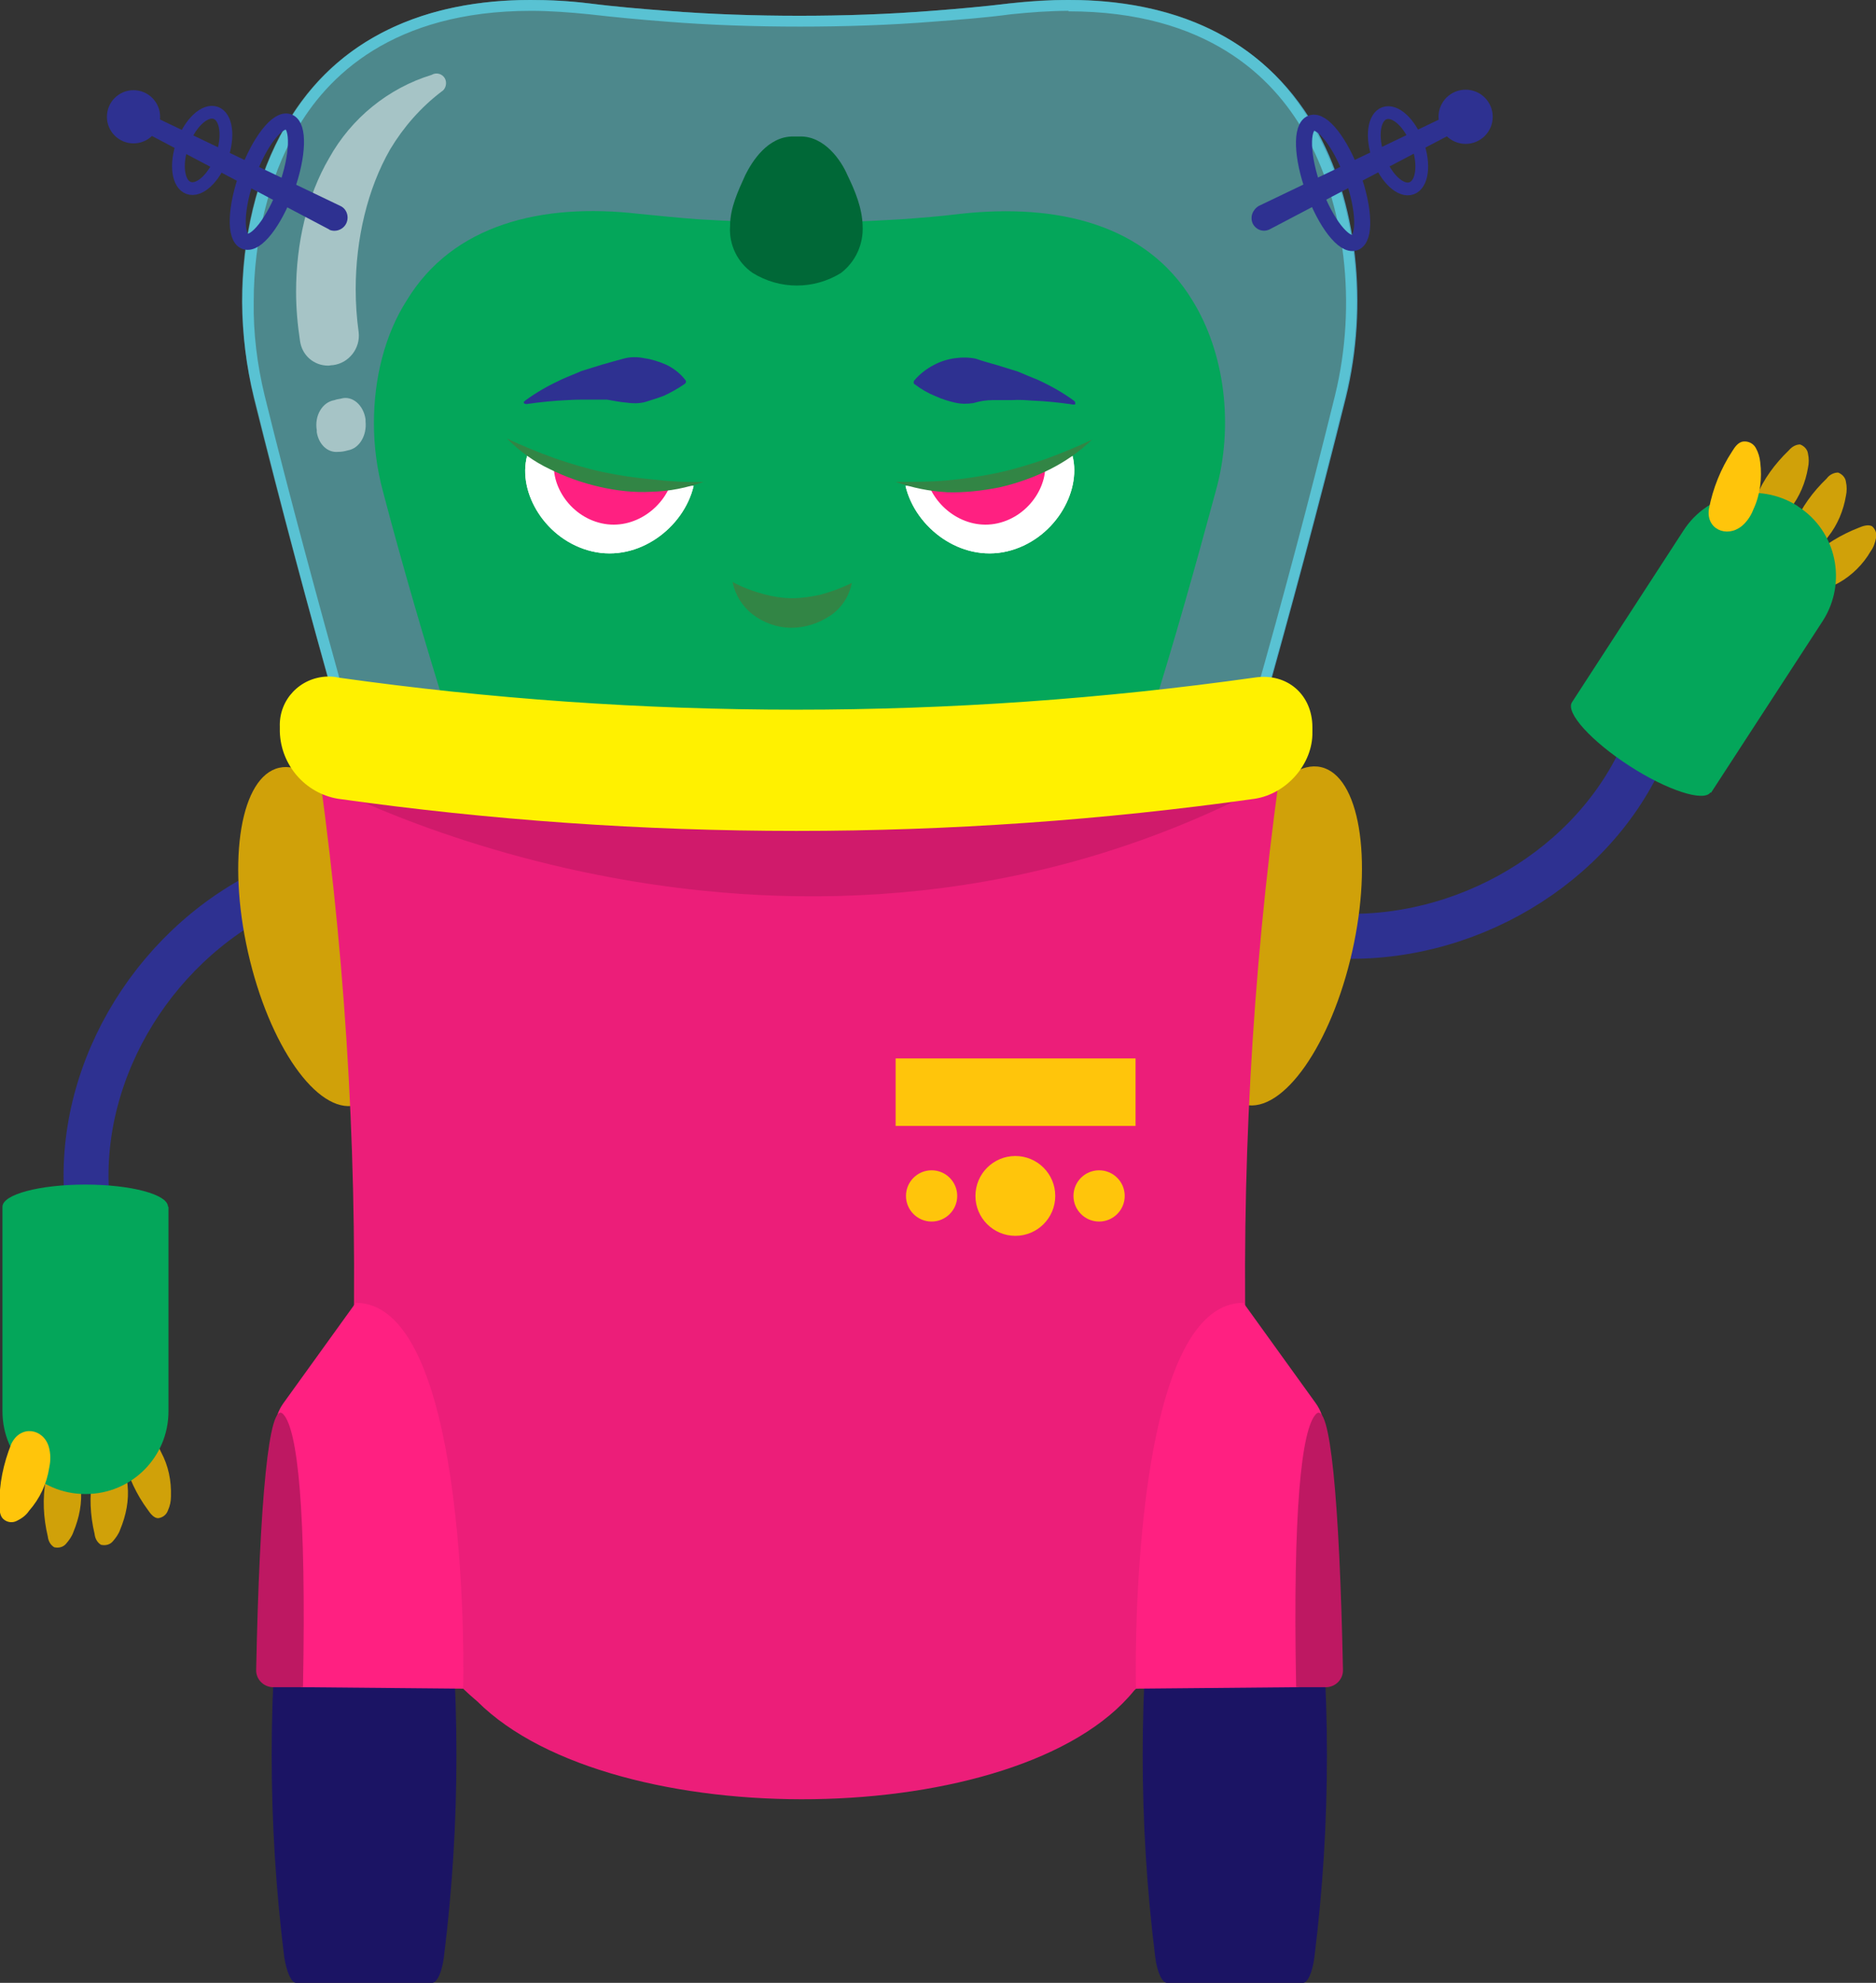 <?xml version="1.0" encoding="utf-8"?>
<!-- Generator: Adobe Illustrator 25.2.0, SVG Export Plug-In . SVG Version: 6.00 Build 0)  -->
<svg version="1.1" id="Layer_1" xmlns="http://www.w3.org/2000/svg" xmlns:xlink="http://www.w3.org/1999/xlink" x="0px" y="0px"
	 viewBox="0 0 380.8 402.4" style="enable-background:new 0 0 380.8 402.4;" xml:space="preserve">
<rect x="0" y="0" width="380.8" height="402.4" fill="#333333" stroke="none"/>
<style type="text/css">
	.st0{fill:none;stroke:#2E3191;stroke-width:9.12;stroke-linecap:round;stroke-miterlimit:10;}
	.st1{fill:#D0A109;}
	.st2{fill:#04A65A;}
	.st3{fill:#FFC50B;}
	.st4{fill:#EC1E79;}
	.st5{fill:#1B1464;}
	.st6{fill:#D01A6B;}
	.st7{fill:#FF2081;}
	.st8{fill:#BE1862;}
	.st9{fill:#4AA6C0;}
	.st10{opacity:0.5;fill:#68DFE7;enable-background:new    ;}
	.st11{fill:#FFFFFF;}
	.st12{clip-path:url(#SVGID_2_);}
	.st13{fill:#328545;}
	.st14{fill:#2E3191;}
	.st15{clip-path:url(#SVGID_4_);}
	.st16{fill:#006837;}
	.st17{opacity:0.5;fill:#FFFFFF;enable-background:new    ;}
	.st18{fill:#FFF100;}
	.st19{fill:none;stroke:#2E3191;stroke-width:2.59;stroke-linecap:round;stroke-miterlimit:10;}
	.st20{fill:none;stroke:#2E3191;stroke-width:3.26;stroke-linecap:round;stroke-miterlimit:10;}
</style>
<path id="r-arm" class="st0" d="M268,189.7c26.7,2.7,53.7-12.1,64.9-35.5"/>
<g id="r-hand">
	<path class="st1" d="M368.3,111.4c1.1-0.6,2.1-1.5,2.8-2.5c1.9-2.4,3.1-5.3,3.6-8.3c0.2-0.9,0.2-1.9,0-2.8
		c-0.1-0.9-0.8-1.6-1.6-1.9c-0.9,0-1.8,0.5-2.3,1.2c-2.8,2.7-5.1,5.8-6.6,9.4C362.5,110,365.4,112.8,368.3,111.4z"/>
	<path class="st1" d="M369.7,119.5c1.2-0.1,2.4-0.6,3.5-1.2c2.7-1.5,5-3.8,6.5-6.4c0.6-0.8,0.9-1.7,1.1-2.7c0.2-0.9-0.1-1.8-0.8-2.4
		c-0.7-0.4-1.8-0.1-2.7,0.3c-3.6,1.4-6.9,3.4-9.7,6C365,115.9,366.5,119.6,369.7,119.5z"/>
	<path class="st1" d="M360.6,105.7c1.1-0.6,2-1.5,2.8-2.5c1.9-2.4,3.1-5.3,3.6-8.3c0.2-0.9,0.2-1.9,0-2.8c-0.1-0.9-0.8-1.6-1.6-1.9
		c-0.9,0-1.7,0.5-2.3,1.2c-2.8,2.7-5.1,5.8-6.6,9.4C354.9,104.3,357.7,107.2,360.6,105.7z"/>
	<path class="st2" d="M319.1,142.5c-1.4,2.1,3.9,7.9,11.6,12.9s15.2,7.4,16.5,5.4l0.1,0.1L370,126c5-7.8,2.8-18.2-5-23.2l-0.1-0.1
		c-7.8-5-18.2-2.8-23.2,5L319.1,142.5z"/>
	<path class="st3" d="M353.5,106.8c1.1-0.9,1.9-2.1,2.4-3.4c1.4-3,1.8-6.3,1.4-9.6c-0.1-1-0.4-2-0.9-2.9c-0.5-0.9-1.5-1.4-2.5-1.3
		c-1.1,0.1-1.8,1.2-2.3,2c-2.3,3.5-3.9,7.5-4.7,11.6C346.2,107.4,350.5,109.2,353.5,106.8z"/>
</g>
<path id="l-arm" class="st0" d="M56.6,179.7c-24.6,10.8-40.8,36.9-39,62.8"/>
<g id="l-hand">
	<path class="st1" d="M24.9,297.8c0.6,1.1,0.9,2.4,1,3.6c0.3,3.1-0.3,6.1-1.5,9c-0.3,0.9-0.9,1.7-1.5,2.4c-0.6,0.7-1.5,0.9-2.4,0.7
		c-0.8-0.5-1.2-1.3-1.3-2.2c-0.9-3.8-1.1-7.7-0.4-11.5C19.3,295.8,23.2,295,24.9,297.8z"/>
	<path class="st1" d="M30.5,291.8c1,0.8,1.7,1.8,2.2,2.9c1.5,2.8,2.1,5.8,2,9c0,1-0.2,1.9-0.6,2.8c-0.3,0.9-1.1,1.5-2,1.6
		c-0.8,0-1.5-0.8-2.1-1.7c-2.3-3.1-3.9-6.6-4.9-10.3C24.6,292.2,27.8,289.9,30.5,291.8z"/>
	<path class="st1" d="M15.4,298.3c0.6,1.1,0.9,2.4,1,3.6c0.3,3.1-0.3,6.1-1.5,9c-0.3,0.9-0.9,1.7-1.5,2.4c-0.6,0.7-1.5,0.9-2.4,0.7
		c-0.8-0.5-1.2-1.3-1.3-2.2c-0.9-3.8-1.1-7.7-0.4-11.5C9.8,296.4,13.7,295.5,15.4,298.3z"/>
	<path class="st2" d="M34.1,244.9c0-2.5-7.5-4.5-16.8-4.5s-16.8,2-16.8,4.5v41.5c0,9.3,7.5,16.8,16.8,16.8h0.1
		c9.3,0,16.8-7.5,16.8-16.8v-41.5H34.1z"/>
	<path class="st3" d="M9.9,293.6c0.4,1.4,0.4,2.8,0.1,4.2c-0.5,3.3-1.9,6.3-4.1,8.8c-0.6,0.9-1.4,1.5-2.4,2c-0.9,0.5-2,0.4-2.8-0.3
		c-0.8-0.7-0.8-2-0.8-2.9c-0.1-4.2,0.8-8.4,2.4-12.4C4.2,289.1,8.8,289.9,9.9,293.6z"/>
</g>
<g id="body">
	<ellipse transform="matrix(0.976 -0.22 0.22 0.976 -40.164 18.776)" class="st1" cx="64.3" cy="190" rx="14.4" ry="35.1"/>
	
		<ellipse transform="matrix(0.22 -0.976 0.976 0.22 17.737 402.093)" class="st1" cx="260.2" cy="190" rx="35.1" ry="14.4"/>
	<path class="st4" d="M253,279.2c-1.1-40.4,1.1-80.9,6.6-121H65c5.5,40.1,7.7,80.6,6.6,121c-1.1,27.7,8.4,51.9,25.3,66.1
		c27.4,27.3,110.2,26.3,133.3-2.2c15.2-14.4,23.6-37.2,22.9-63.2C253,279.7,252.9,279.4,253,279.2z"/>
	<path class="st5" d="M60.1,402.4h27.6c1,0,2-2.1,2.4-5.2c3.4-27.2,3.4-54.8,0-82c-0.4-3.1-1.4-5.2-2.4-5.2H60.1c-1,0-2,2.1-2.4,5.2
		c-3.4,27.2-3.4,54.8,0,82C58.2,400.4,59.2,402.4,60.1,402.4z"/>
	<path class="st6" d="M64.3,158.3c0,0,96.4,53.1,194.7,0H64.3z"/>
	<rect x="181.8" y="214.8" class="st3" width="48.7" height="13.7"/>
	<circle class="st3" cx="189.1" cy="242.7" r="5.2"/>
	<circle class="st3" cx="206.1" cy="242.7" r="8.1"/>
	<circle class="st3" cx="223.1" cy="242.7" r="5.2"/>
	<path class="st7" d="M72.2,264.4l-14.7,20.4c-1,1.4-1.6,3.1-1.7,4.9l-2,43.2l7.3,9.5l32.9,0.3C94.1,342.7,95.7,264.4,72.2,264.4z"
		/>
	<path class="st8" d="M55.5,342.4h6c0.7-36.2-1.1-52.3-4-55.4s-4.8,17.6-5.5,51.8c-0.1,1.9,1.4,3.5,3.3,3.6
		C55.4,342.4,55.5,342.4,55.5,342.4z"/>
	<path class="st5" d="M264.5,402.4h-27.6c-1,0-2-2.1-2.4-5.2c-3.4-27.2-3.4-54.8,0-82c0.4-3.1,1.4-5.2,2.4-5.2h27.5
		c1,0,2,2.1,2.4,5.2c3.4,27.2,3.4,54.8,0,82C266.4,400.4,265.4,402.4,264.5,402.4z"/>
	<path class="st7" d="M252.4,264.4l14.7,20.4c1,1.4,1.6,3.1,1.7,4.9l2,43.2l-7.3,9.5l-32.9,0.3C230.5,342.7,228.9,264.4,252.4,264.4
		z"/>
	<path class="st8" d="M269.1,342.4h-6c-0.7-36.2,1.1-52.3,4-55.4s4.8,17.6,5.5,51.8c0.1,1.9-1.4,3.5-3.3,3.6
		C269.2,342.4,269.1,342.4,269.1,342.4z"/>
</g>
<g id="head">
	<path class="st9" d="M216.9,0v2.3l0,0c28,0,41.4,13.3,47.8,24.5c8.4,14.6,10.8,35,6.3,53.4c-5.2,21.1-10.6,41.4-16.4,61.8H70.1
		c-5.7-20.6-11.2-40.7-16.4-61.8c-1.5-6.2-2.3-12.6-2.2-19c0-12.7,3.1-25,8.5-34.5c6.3-11.2,19.7-24.5,47.8-24.5
		c3.9,0,7.8,0.3,11.8,0.7c5.2,0.6,10.5,1.1,15.8,1.5c8.8,0.7,17.9,1,27,1s18.2-0.3,27-1c5.3-0.4,10.6-0.8,15.8-1.5
		c3.9-0.4,7.8-0.7,11.8-0.7L216.9,0 M216.9,0c-4,0-8,0.3-12,0.7c-5.2,0.6-10.5,1.1-15.7,1.5c-8.9,0.7-17.9,1-26.9,1
		s-17.9-0.3-26.9-1c-5.2-0.4-10.5-0.8-15.7-1.5c-4-0.5-8-0.7-12-0.7C86.7,0,68.4,7.4,58,25.6c-5.9,10.1-8.8,22.8-8.8,35.7
		c0,6.6,0.8,13.1,2.4,19.4c5.6,22.5,11.2,43.6,16.9,63.5h187.8c5.6-19.9,11.3-41,16.9-63.5c4.6-18.7,2.4-39.9-6.4-55.1
		C256.2,7.4,237.9,0,216.9,0L216.9,0z"/>
	<path class="st10" d="M273,80.7c-5.6,22.5-11.2,43.6-16.9,63.5H68.4c-5.6-19.9-11.3-41-16.9-63.5c-1.5-6.4-2.3-12.9-2.4-19.4
		c0-12.9,2.9-25.6,8.8-35.7c12.3-21.5,35.8-28,61.7-24.9c5.2,0.6,10.5,1.1,15.7,1.5c9,0.7,17.9,1,26.9,1s17.9-0.3,26.9-1
		c5.2-0.4,10.5-0.8,15.7-1.5c26-3.1,49.5,3.2,61.7,24.9C275.4,40.9,277.6,62,273,80.7z"/>
	<path class="st2" d="M246.8,99.6c-4.3,15.9-8.5,30.8-12.9,44.8H90.6c-4.3-14-8.7-28.8-12.9-44.8c-1.2-4.5-1.8-9.1-1.8-13.7
		c0-9.1,2.2-18,6.7-25c9.3-15.3,27.3-19.8,47.1-17.5c4.1,0.4,8,0.8,12,1.1c6.9,0.4,13.7,0.7,20.6,0.7s13.7-0.3,20.6-0.7
		c4.1-0.3,8-0.6,12-1.1c19.9-2.2,37.8,2.2,47.1,17.5C248.6,71.5,250.5,86.3,246.8,99.6z"/>
	<path class="st11" d="M140.8,98.6c-2,8.5-11.2,15.5-20.6,13.3S105,100,107,92.5C117.7,96.9,129.2,99,140.8,98.6z"/>
	<path class="st11" d="M140.8,98.6c-2,8.5-11.2,15.5-20.6,13.3S105,100,107,92.5C117.7,96.9,129.2,99,140.8,98.6z"/>
	<g>
		<defs>
			<path id="SVGID_1_" d="M140.8,98.6c-2,8.5-11.2,15.5-20.6,13.3S105,100,107,92.5C117.7,96.9,129.2,99,140.8,98.6z"/>
		</defs>
		<clipPath id="SVGID_2_">
			<use xlink:href="#SVGID_1_"  style="overflow:visible;"/>
		</clipPath>
		<g class="st12">
			<path class="st7" d="M136.6,96.8c-1.4,6-7.8,10.9-14.5,9.4s-10.8-8.4-9.4-13.7C120.3,95.6,128.4,97.1,136.6,96.8z"/>
		</g>
	</g>
	<path class="st13" d="M142.8,97.8c-3.4,1.2-6.9,1.9-10.5,2c-3.6,0.2-7.1-0.2-10.6-1c-3.5-0.8-6.9-2-10.1-3.6
		c-3.2-1.5-6.1-3.6-8.7-6.2c3.2,1.5,6.4,2.8,9.7,4c3.2,1.1,6.5,2.1,9.8,2.8c3.3,0.7,6.7,1.2,10.1,1.5
		C135.9,97.7,139.3,97.9,142.8,97.8z"/>
	<path class="st14" d="M106.6,81.3c2.3-1.7,4.8-3.1,7.4-4.3c1.3-0.6,2.7-1.1,4-1.7l4.2-1.3c1.4-0.4,2.8-0.8,4.3-1.2
		c1.4-0.4,2.9-0.4,4.3-0.1c1.5,0.2,3,0.7,4.4,1.3c1.5,0.7,2.9,1.8,3.9,3.1c0.2,0.2,0.2,0.5,0,0.7c0,0-0.1,0.1-0.1,0.1l0,0
		c-1.3,0.9-2.7,1.7-4.2,2.4c-1.3,0.5-2.6,0.9-3.9,1.3c-1.2,0.3-2.5,0.3-3.8,0.1c-1.3-0.1-2.7-0.4-3.9-0.6h-3.9c-1.4,0-2.7,0-4.1,0.1
		c-2.7,0.1-5.5,0.4-8.3,0.8c-0.3,0-0.6-0.1-0.6-0.4C106.4,81.5,106.5,81.4,106.6,81.3z"/>
	<path class="st11" d="M183.8,98.6c2,8.5,11.2,15.5,20.6,13.3s15.2-11.9,13.3-19.4C206.9,96.9,195.4,99,183.8,98.6z"/>
	<path class="st11" d="M183.8,98.6c2,8.5,11.2,15.5,20.6,13.3s15.2-11.9,13.3-19.4C206.9,96.9,195.4,99,183.8,98.6z"/>
	<g>
		<defs>
			<path id="SVGID_3_" d="M183.8,98.6c2,8.5,11.2,15.5,20.6,13.3s15.2-11.9,13.3-19.4C206.9,96.9,195.4,99,183.8,98.6z"/>
		</defs>
		<clipPath id="SVGID_4_">
			<use xlink:href="#SVGID_3_"  style="overflow:visible;"/>
		</clipPath>
		<g class="st15">
			<path class="st7" d="M188,96.8c1.4,6,7.8,10.9,14.5,9.4s10.8-8.4,9.4-13.7C204.3,95.6,196.2,97.1,188,96.8z"/>
		</g>
	</g>
	<path class="st13" d="M181.8,97.8c3.5,0,7,0,10.4-0.3c3.4-0.3,6.7-0.8,10.1-1.5c3.3-0.7,6.6-1.7,9.8-2.8c3.3-1.2,6.5-2.5,9.6-4
		c-2.6,2.5-5.5,4.5-8.7,6.1c-3.2,1.6-6.6,2.8-10.1,3.6c-3.5,0.7-7.1,1.1-10.6,1C188.7,99.7,185.2,99,181.8,97.8z"/>
	<path class="st14" d="M217.8,82.1c-2.7-0.4-5.5-0.7-8.3-0.8c-1.3-0.1-2.7-0.2-4.1-0.1h-3.9c-1.3,0-2.6,0.2-3.9,0.6
		c-1.3,0.2-2.5,0.2-3.8-0.1c-1.3-0.3-2.6-0.7-3.9-1.3c-1.5-0.6-2.9-1.4-4.2-2.4l0,0c-0.3-0.1-0.3-0.6-0.1-0.8l0,0
		c1.1-1.3,2.4-2.3,3.9-3.1c1.3-0.7,2.8-1.2,4.3-1.4c1.4-0.2,2.9-0.2,4.3,0.1c1.4,0.5,2.9,0.9,4.3,1.3l4.2,1.3
		c1.4,0.6,2.6,1.1,4.1,1.7c2.6,1.2,5.1,2.6,7.4,4.3c0.2,0.2,0.2,0.5,0.1,0.7C218.1,82.1,217.9,82.1,217.8,82.1z"/>
	<path class="st13" d="M148.7,118.1c2,1.1,4.2,1.9,6.4,2.5c1.9,0.5,3.8,0.8,5.7,0.8c1.9,0,3.8-0.3,5.7-0.7c2.2-0.6,4.4-1.4,6.4-2.4
		c-0.5,2.7-2.1,5.1-4.3,6.6c-2.4,1.6-5.1,2.5-8,2.5c-2.8,0-5.6-1-7.8-2.7C150.7,123.1,149.2,120.7,148.7,118.1z"/>
	<path class="st16" d="M175.1,45.8c-0.1-3.6-1.5-7-3.1-10.3c-1.2-2.8-4.6-8-9.8-7.8h-1.1c-5.3-0.1-8.5,5.2-9.8,7.8
		c-1.5,3.3-3.1,6.7-3.1,10.3c-0.3,3.8,1.5,7.5,4.6,9.6c5.5,3.4,12.4,3.4,17.9,0C173.7,53.1,175.3,49.5,175.1,45.8z"/>
	<path class="st17" d="M66.6,74.2c-2.9,0-5.3-2.1-5.7-5c-0.5-3.3-0.8-6.6-0.8-10c0-9.8,2.2-19.4,6.7-27.1c4.5-8.1,12-14.2,20.8-16.9
		c1-0.6,2.2-0.2,2.7,0.7s0.2,2.2-0.7,2.7c-4.2,3.2-7.7,7.2-10.4,11.7c-4.6,8-7,18.2-7,28.4c0,2.9,0.2,5.8,0.6,8.7
		c0.4,3.3-2,6.3-5.2,6.7C67.2,74.1,66.9,74.2,66.6,74.2L66.6,74.2z"/>
	<path class="st18" d="M254.7,162.1c-61.7,8.7-124.4,8.7-186.1,0c-6.6-1.1-11.6-6.8-11.8-13.6v-1c-0.2-5.5,4.1-10,9.6-10.2
		c0.7,0,1.5,0,2.2,0.2c61.7,8.7,124.4,8.7,186.1,0c6.6-1,11.7,3.5,11.7,10.1v1C266.5,155,261.2,161.1,254.7,162.1z"/>
	<path class="st17" d="M64.3,87.3v0.4c0.4,2.5,2.2,4.2,4.3,4c0.7,0,1.3-0.1,2-0.3c2.4-0.4,3.9-3.1,3.6-5.9v-0.4
		c-0.4-2.9-2.7-4.9-5-4.2c-0.4,0.1-0.8,0.1-1.3,0.3C65.4,81.6,63.8,84.4,64.3,87.3z"/>
	<path class="st14" d="M66.7,46.5L26.3,25.2c-0.8-0.4-1.2-1.4-0.8-2.2c0,0,0-0.1,0.1-0.1c0.5-0.8,1.5-1.2,2.4-0.8l41.1,19.7
		c1.3,0.6,1.8,2.2,1.2,3.5c-0.6,1.3-2.2,1.9-3.5,1.3C66.8,46.5,66.8,46.5,66.7,46.5z"/>
	<circle class="st14" cx="27.1" cy="23.7" r="5.4"/>
	<ellipse transform="matrix(0.341 -0.94 0.94 0.341 -1.611 58.666)" class="st19" cx="41" cy="30.5" rx="8.1" ry="4.2"/>
	<ellipse transform="matrix(0.341 -0.94 0.94 0.341 1.001 75.232)" class="st20" cx="54.2" cy="36.9" rx="12.9" ry="4.2"/>
	<path class="st14" d="M255.5,41.8l41.1-19.7c0.9-0.4,2,0,2.4,0.8c0.4,0.9,0,2-0.8,2.4l-40.4,21.2c-1.3,0.7-2.8,0.2-3.5-1.1
		c0,0,0,0,0,0C253.7,44.1,254.2,42.6,255.5,41.8L255.5,41.8z"/>
	<circle class="st14" cx="297.5" cy="23.7" r="5.5"/>
	<ellipse transform="matrix(0.94 -0.341 0.341 0.94 6.57 98.609)" class="st19" cx="283.8" cy="30.6" rx="4.2" ry="8.1"/>
	<ellipse transform="matrix(0.94 -0.341 0.341 0.94 3.586 94.512)" class="st20" cx="270.6" cy="37.1" rx="4.2" ry="12.9"/>
</g>
</svg>
